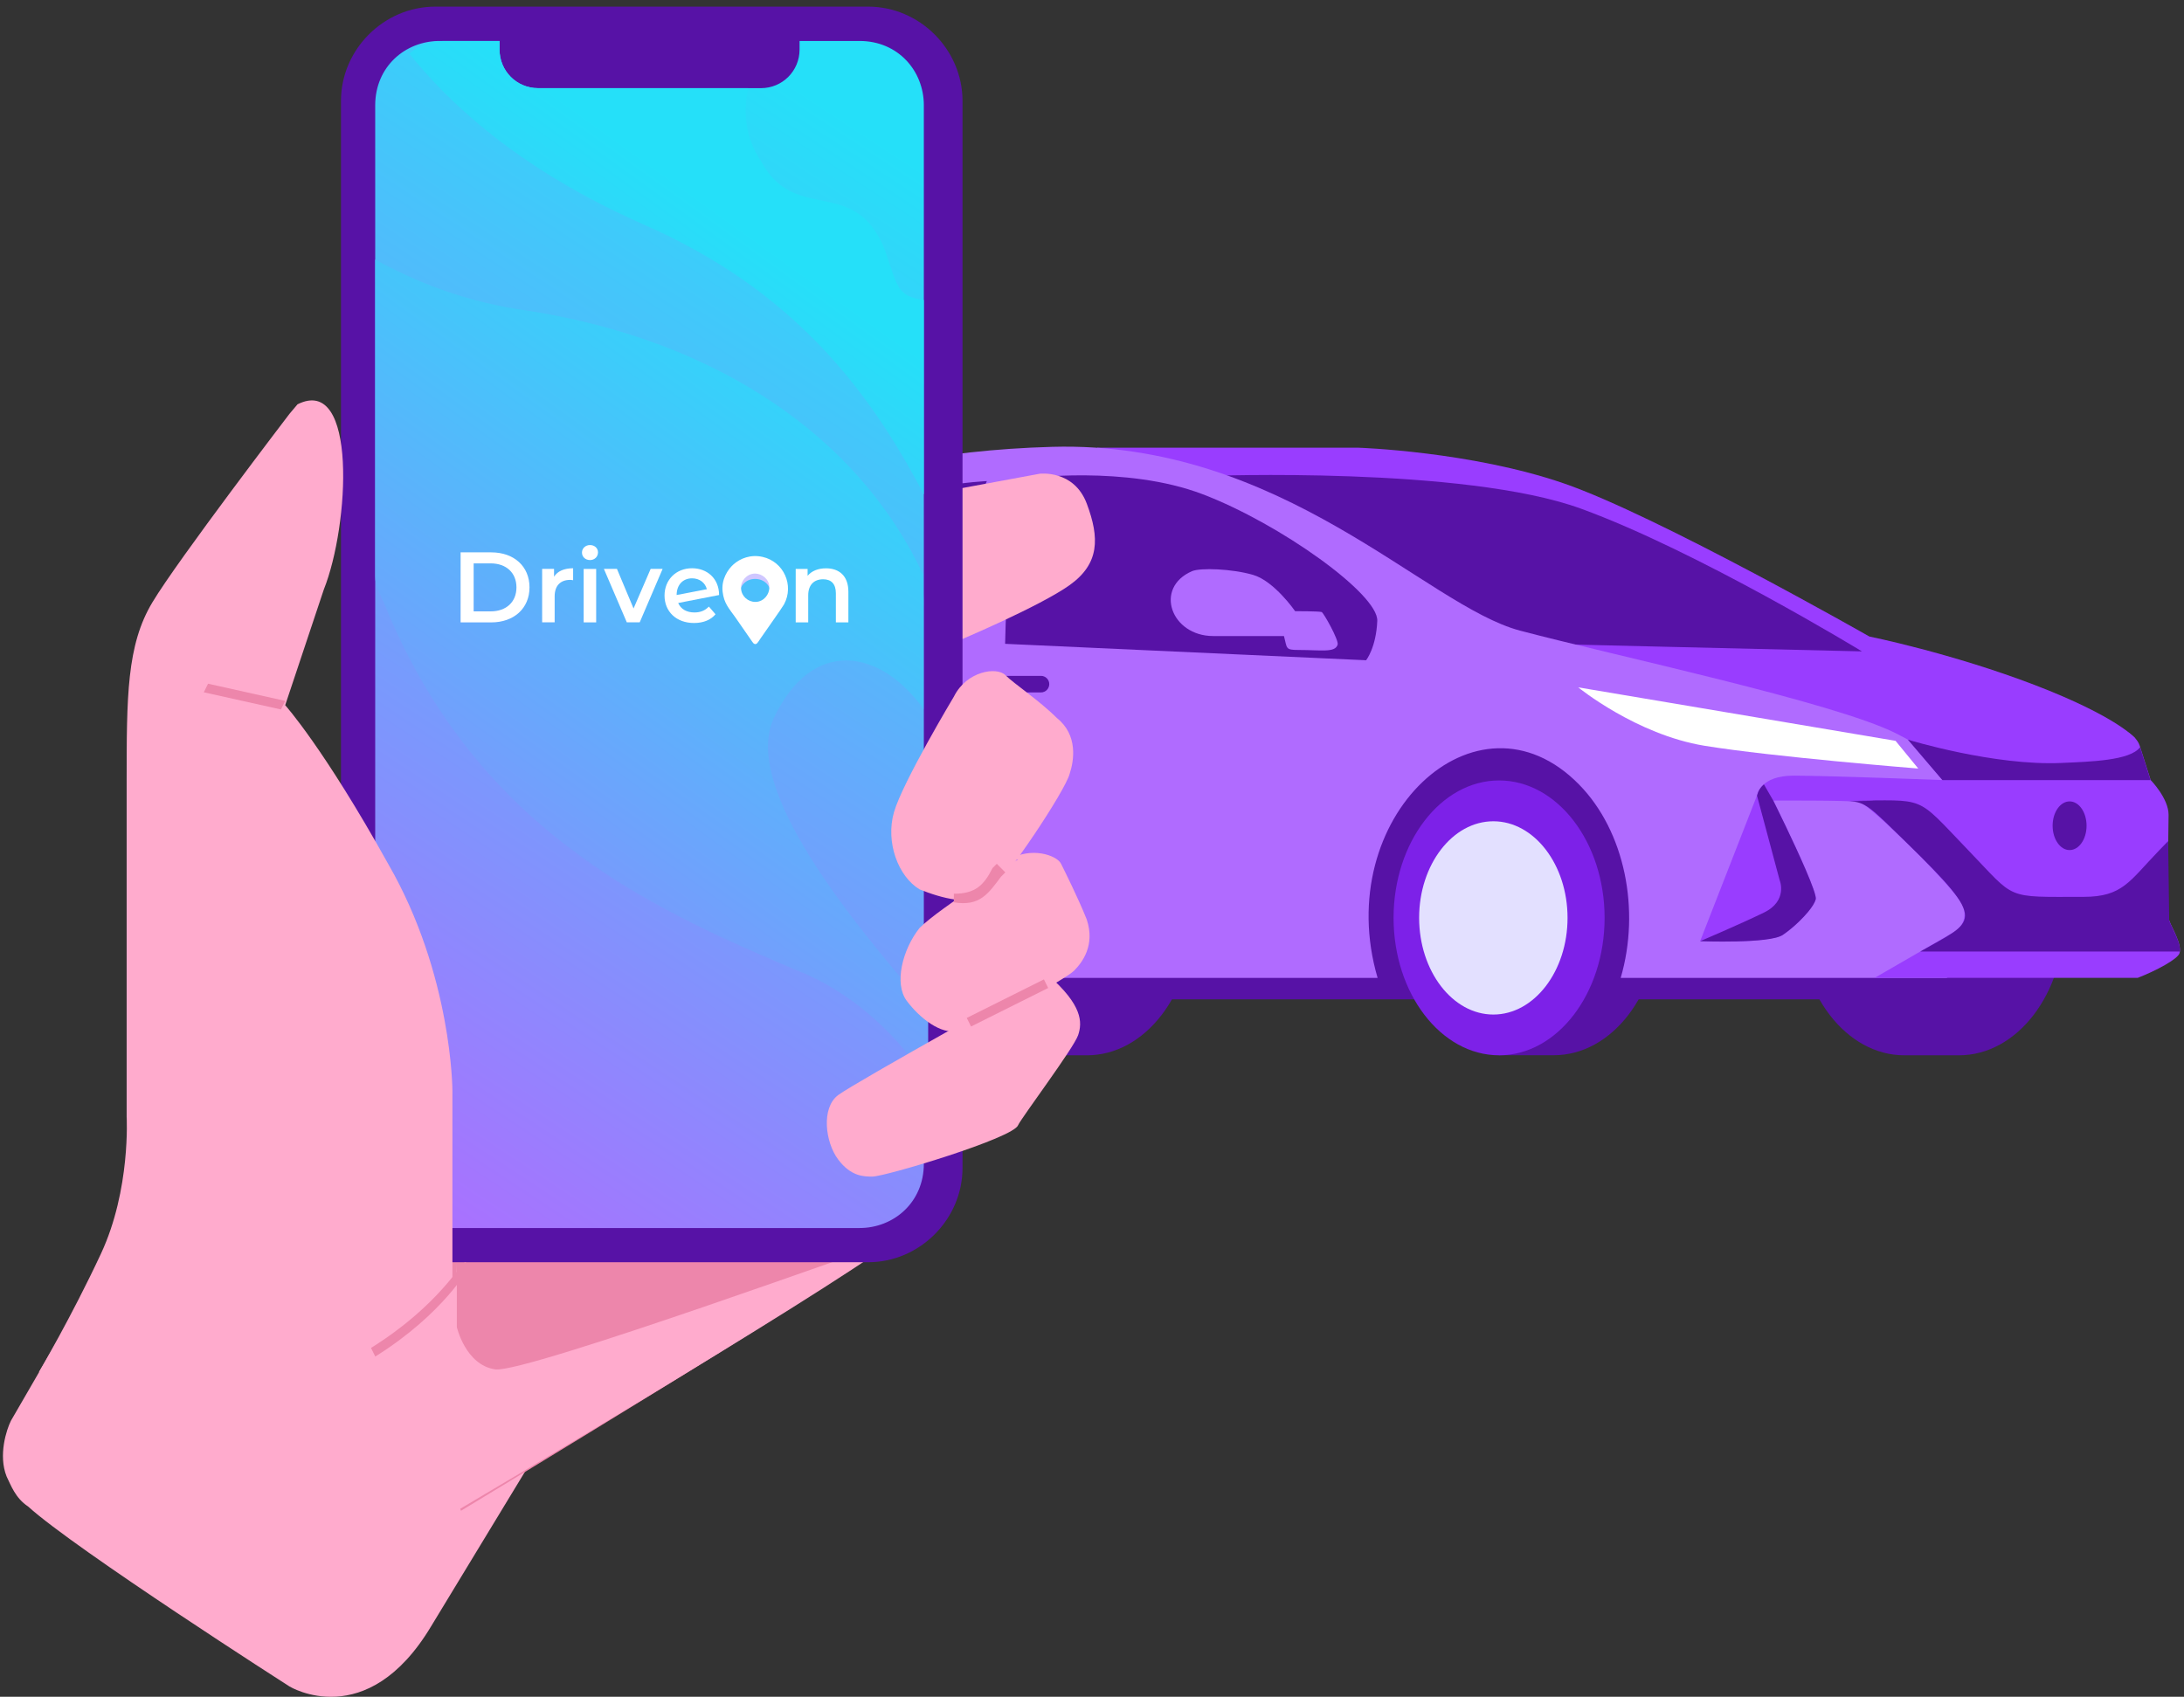 <svg width="323" height="251" viewBox="0 0 323 251" fill="none" xmlns="http://www.w3.org/2000/svg">
<rect x="0" y="0" width="323" height="251" fill="#333333" stroke="none"/>
<path fill-rule="evenodd" clip-rule="evenodd" d="M163.28 72.16L162.28 66.23H200.9C200.9 66.23 217.51 66.77 231.26 71.5C245.01 76.23 276.47 94.16 276.47 94.16C276.47 94.16 288.6 96.61 300.92 101.33C313.24 106.06 315.81 109.24 315.81 109.24L300.59 126.91C300.59 126.91 211.27 116.78 202.25 108.65C193.23 100.51 163.28 72.16 163.28 72.16Z" fill="#993DFF"/>
<path fill-rule="evenodd" clip-rule="evenodd" d="M214.76 94.93L275.37 96.36C275.37 96.36 251.08 81.53 233.8 75.24C216.52 68.95 178.57 70.41 178.57 70.41L214.76 94.93Z" fill="#5712A6"/>
<path fill-rule="evenodd" clip-rule="evenodd" d="M280.85 150.71L274.01 147.83H95.12L170.82 91.01C170.82 91.01 238.44 96.67 246.91 109C255.37 121.34 280.85 150.71 280.85 150.71Z" fill="#5712A6"/>
<path fill-rule="evenodd" clip-rule="evenodd" d="M153.63 115.49C153.32 115.46 153 115.45 152.68 115.45C144.08 115.45 137.07 124.58 137.07 135.78C137.07 146.98 144.08 156.11 152.68 156.11H160.75C169.37 156.11 176.36 147.01 176.36 135.78C176.36 124.98 169.89 116.15 161.72 115.5H161.7C161.39 115.48 161.07 115.46 160.75 115.46C160.43 115.46 160.11 115.48 159.8 115.5H153.63V115.49Z" fill="#5712A6"/>
<path fill-rule="evenodd" clip-rule="evenodd" d="M282.59 115.49C282.28 115.46 281.96 115.45 281.64 115.45C273.04 115.45 266.03 124.58 266.03 135.78C266.03 146.98 273.04 156.11 281.64 156.11H289.71C298.33 156.11 305.32 147.01 305.32 135.78C305.32 124.98 298.85 116.15 290.68 115.5H290.66C290.35 115.48 290.03 115.46 289.71 115.46C289.39 115.46 289.07 115.48 288.76 115.5H282.59V115.49Z" fill="#5712A6"/>
<path fill-rule="evenodd" clip-rule="evenodd" d="M70.62 126.44V144.66H114.33V110.27H78.15L70.62 126.44Z" fill="#5712A6"/>
<path fill-rule="evenodd" clip-rule="evenodd" d="M229.78 115.45C230.1 115.45 230.42 115.47 230.73 115.49H230.75C238.92 116.14 245.39 124.97 245.39 135.77C245.39 147 238.4 156.1 229.78 156.1H221.71L218.15 149.33C215.68 145.73 214.17 140.98 214.17 135.77C214.17 130.61 215.65 125.9 218.08 122.31L221.71 115.48H228.83C229.14 115.47 229.46 115.45 229.78 115.45Z" fill="#5712A6"/>
<path fill-rule="evenodd" clip-rule="evenodd" d="M221.71 156.11C230.31 156.11 237.31 146.98 237.31 135.78C237.31 124.58 230.3 115.45 221.71 115.45C213.11 115.45 206.1 124.58 206.1 135.78C206.1 146.98 213.11 156.11 221.71 156.11Z" fill="#7D21E8"/>
<path fill-rule="evenodd" clip-rule="evenodd" d="M220.86 150.08C226.9 150.08 231.83 143.66 231.83 135.78C231.83 127.91 226.9 121.49 220.86 121.49C214.81 121.49 209.88 127.91 209.88 135.78C209.89 143.66 214.82 150.08 220.86 150.08Z" fill="#E3E0FF"/>
<path fill-rule="evenodd" clip-rule="evenodd" d="M99.76 115.45C100.08 115.45 100.4 115.47 100.71 115.49H100.73C108.9 116.14 115.37 124.97 115.37 135.77C115.37 147 108.38 156.1 99.76 156.1H91.69L88.14 149.33C85.66 145.73 84.16 140.98 84.16 135.77C84.16 130.61 85.64 125.9 88.07 122.31L91.7 115.48H98.82C99.13 115.47 99.44 115.45 99.76 115.45Z" fill="#5712A6"/>
<path fill-rule="evenodd" clip-rule="evenodd" d="M91.69 156.11C100.29 156.11 107.3 146.98 107.3 135.78C107.3 124.58 100.29 115.45 91.69 115.45C83.09 115.45 76.08 124.58 76.08 135.78C76.08 146.98 83.1 156.11 91.69 156.11Z" fill="#7D21E8"/>
<path fill-rule="evenodd" clip-rule="evenodd" d="M90.84 150.08C96.89 150.08 101.82 143.66 101.82 135.78C101.82 127.91 96.89 121.49 90.84 121.49C84.8 121.49 79.87 127.91 79.87 135.78C79.87 143.66 84.8 150.08 90.84 150.08Z" fill="#E3E0FF"/>
<path fill-rule="evenodd" clip-rule="evenodd" d="M113.81 144.66H203.74C196.81 121.01 218.39 100.64 233.52 116.04C240.34 122.98 242.62 134.65 239.69 144.66H287.88C290.81 143.13 293.53 141.58 293.99 141.38C295.39 140.78 294.9 136.15 294.9 134.21C294.9 131.17 293.45 129.06 290.94 126.55C285.31 120.92 295.73 116.14 280.38 108.47C271.14 103.85 238.8 96.99 224.81 93.29C210.82 89.59 189.7 65.17 155.64 66.1C121.58 67.03 101.39 78.77 89.51 84.44C77.63 90.12 68.39 90.71 66.81 91.51C65.23 92.3 66.68 95.93 64.11 99.1C61.54 102.27 61.73 104.78 61.73 104.78V123.39C61.73 128.94 58.23 132.23 59.75 137.71C61.27 143.19 68.36 144.67 68.36 144.67H73.72C66.91 120.31 88.64 100.92 103.51 116.05C110.33 122.99 112.61 134.66 109.68 144.67H113.81V144.66Z" fill="#B06BFF"/>
<path fill-rule="evenodd" clip-rule="evenodd" d="M280.34 109.59L233.41 101.68C233.41 101.68 241.99 108.67 252.09 110.32C262.19 111.97 283.7 113.69 283.7 113.69L280.34 109.59Z" fill="white"/>
<path fill-rule="evenodd" clip-rule="evenodd" d="M277.24 144.66L289.27 137.71C289.27 137.71 291.29 136.32 290.24 133.88C289.18 131.44 276.45 118.89 274.93 118.63C273.41 118.37 262.26 118.43 262.26 118.43C262.26 118.43 268.86 131.7 268.53 133.02C268.2 134.34 265.63 136.98 263.65 138.3C261.67 139.62 251.44 139.22 251.44 139.22L259.89 117.57C259.89 117.57 260.31 114.74 265.26 114.74C270.21 114.74 287.28 115.39 287.28 115.39L282.18 109.41C277.53 103.95 314.17 103.13 316.45 110.31L318.07 115.39C318.07 115.39 320.72 118.09 320.72 120.53C320.72 122.97 320.42 135.05 320.82 136.18C321.22 137.3 322.73 139.68 322.34 141C322.08 141.88 318.88 143.6 316.16 144.65H277.24V144.66Z" fill="#993DFF"/>
<path fill-rule="evenodd" clip-rule="evenodd" d="M320.66 124.42L320.81 136.19C321.22 137.35 322.53 139.36 322.38 140.76H284C292.09 136.1 294.24 136.62 281.93 124.62C276.58 119.4 275.96 118.62 273.4 118.52C273.33 118.52 281.55 118.43 273.52 118.43C285.14 118.43 283.07 117.44 291.1 125.78C298.23 133.17 296.37 132.67 308.14 132.67C313.94 132.67 314.92 130.36 319.34 125.78L320.66 124.42Z" fill="#5712A6"/>
<path fill-rule="evenodd" clip-rule="evenodd" d="M101.74 99.98H109.41C110.08 99.98 110.64 100.53 110.64 101.2C110.64 101.87 110.09 102.43 109.41 102.43H101.74C101.07 102.43 100.52 101.88 100.52 101.2C100.52 100.53 101.07 99.98 101.74 99.98Z" fill="#5712A6"/>
<path fill-rule="evenodd" clip-rule="evenodd" d="M146.29 99.98H153.96C154.63 99.98 155.18 100.53 155.18 101.2C155.18 101.87 154.63 102.43 153.96 102.43H146.29C145.62 102.43 145.07 101.88 145.07 101.2C145.07 100.53 145.62 99.98 146.29 99.98Z" fill="#5712A6"/>
<path fill-rule="evenodd" clip-rule="evenodd" d="M151.67 70.78C149.08 79.58 148.84 87.77 148.65 95.24L202.04 97.67C202.04 97.67 203.53 95.8 203.69 91.84C203.86 87.88 189.27 77.46 177.89 73.12C166.52 68.77 151.67 70.78 151.67 70.78Z" fill="#5712A6"/>
<path fill-rule="evenodd" clip-rule="evenodd" d="M191.54 90.41C191.54 90.41 188.46 85.95 185.32 85.04C182.19 84.13 177.51 83.97 176.3 84.49C170.62 86.94 173.18 94.09 179.44 94.09C183.37 94.09 189.89 94.09 189.89 94.09C190.38 95.91 190.04 96.15 192.06 96.15C195.42 96.15 197.47 96.59 197.83 95.35C198.02 94.69 195.77 90.68 195.47 90.54C195.17 90.41 191.54 90.41 191.54 90.41Z" fill="#B06BFF"/>
<path fill-rule="evenodd" clip-rule="evenodd" d="M112.03 93.57C112.99 88.09 114.65 82.17 116.75 76.99C112.56 78.41 111.26 78.7 107.17 80.44C103.07 82.18 98.35 92.94 98.35 92.94L112.03 93.57Z" fill="#5712A6"/>
<path fill-rule="evenodd" clip-rule="evenodd" d="M119.45 76.16C117.13 81.62 115.37 87.94 114.35 93.68L140.07 94.85C140.62 88.87 143.33 76.77 145.95 71.17C145.95 71.16 134.3 71.74 119.45 76.16Z" fill="#5712A6"/>
<path fill-rule="evenodd" clip-rule="evenodd" d="M64.79 98.07C71.33 97.89 77.8 96.33 82.9 92.24L66.79 91.5C65.38 92.21 66.39 95.18 64.79 98.07Z" fill="#5712A6"/>
<path fill-rule="evenodd" clip-rule="evenodd" d="M267.03 128.61C266.15 126.56 265.02 124.15 264.09 122.2C263.06 120.05 262.26 118.44 262.26 118.44L260.87 116.03C260.01 116.78 259.89 117.59 259.89 117.59L259.85 117.7L260.94 121.76L263.06 129.68L263.2 130.2C263.2 130.2 264.48 133.26 260.85 135.01C257.22 136.77 251.44 139.23 251.44 139.23C251.44 139.23 261.67 139.63 263.65 138.31C264.41 137.8 265.26 137.1 266.04 136.35C266.54 135.87 267 135.37 267.4 134.9C267.99 134.19 268.41 133.52 268.54 133.03C268.64 132.58 267.97 130.8 267.03 128.61Z" fill="#5712A6"/>
<path fill-rule="evenodd" clip-rule="evenodd" d="M282.17 109.42L287.27 115.4H318.05L316.5 110.53C315.05 112.53 309.09 112.67 304.93 112.86C294.91 113.33 282.17 109.42 282.17 109.42Z" fill="#5712A6"/>
<path fill-rule="evenodd" clip-rule="evenodd" d="M306.08 118.55C307.47 118.55 308.59 120.16 308.59 122.15C308.59 124.14 307.47 125.75 306.08 125.75C304.7 125.75 303.57 124.14 303.57 122.15C303.57 120.16 304.7 118.55 306.08 118.55Z" fill="#5712A6"/>
<path d="M15.56 186.09L1.61 210.18C1.95 214.55 5.65 212.9 7.88 211.25L1.61 210.18C0.98 211.45 -0.29 215.25 0.98 218.42C1.61 219.69 2.25 221.59 4.15 222.85C11.12 229.19 42.82 249.48 42.82 249.48C42.82 249.48 54.23 256.45 63.74 240.61L85.29 205.11L52.33 200.67L15.56 186.09Z" fill="#FFABCD"/>
<path d="M141.71 162.63C141.71 162.63 140.44 176.58 134.74 181.65C129.03 186.72 68.17 223.49 68.17 223.49L40.28 132.83L123.95 88.46V94.17H132.19C132.19 94.17 134.73 94.17 135.36 94.8C135.99 95.43 134.09 120.16 134.09 120.16L127.75 148.05L130.92 151.22L142.33 163.26L141.71 162.63Z" fill="#ED86AB"/>
<path d="M132.2 183.56C120.16 192.43 67.54 223.5 67.54 223.5L61.2 203.21L67.54 188.63V196.23C67.54 196.23 68.81 201.93 73.24 202.57C77.69 203.2 131.57 183.56 132.2 183.56Z" fill="#FFABCD"/>
<path d="M136.64 73.25L153.76 70.08C153.76 70.08 158.83 69.44 160.73 74.51C162.63 79.58 162.63 83.38 158.2 86.55C153.76 89.72 141.72 94.79 141.72 94.79L136.65 72.6V73.25H136.64Z" fill="#FFABCD"/>
<path d="M64.37 0.98H128.4C136.01 0.98 142.35 7.32 142.35 14.92V172.77C142.35 180.38 136.01 186.72 128.4 186.72H64.37C56.77 186.72 50.43 180.38 50.43 172.77V14.92C50.43 7.32 56.76 0.98 64.37 0.98Z" fill="#5712A6"/>
<path d="M65.01 6.06H73.88V7.33C73.88 10.5 76.41 13.04 79.58 13.04H96.06H112.54C115.71 13.04 118.25 10.5 118.25 7.33V6.06H127.12C132.83 6.06 136.63 10.49 136.63 15.57V172.15C136.63 177.85 132.19 181.66 127.12 181.66H65C59.29 181.66 55.49 177.22 55.49 172.15V15.57C55.5 9.86 59.93 6.06 65.01 6.06Z" fill="url(#paint0_linear_44_4)"/>
<path d="M65.01 6.06H73.88V7.33C73.88 10.5 76.41 13.04 79.58 13.04H96.06H110.64C110.01 16.21 110.01 20.01 112.54 23.82C117.62 33.33 126.49 25.72 130.93 37.13C132.83 42.83 132.82 43.76 136.62 44.39V73.15C128.38 57.3 116.98 42.83 95.43 33.32C79.58 26.35 68.17 17.47 60.56 7.96C61.83 6.69 63.73 6.06 65.63 6.06H65.01ZM136.58 88.66V104.88C130.24 96 120.15 94.17 114.45 106.21C110.01 115.72 123.33 133.47 137.27 149.32V160.1C132.83 153.13 126.49 147.42 119.52 144.25C98.61 135.38 70.71 123.96 56.76 89.1C56.13 87.83 55.49 86.56 55.49 85.3V38.39C61.2 41.56 68.8 44.73 78.32 46C106.21 50.44 126.99 64.67 136.5 84.95L136.58 88.66Z" fill="url(#paint1_linear_44_4)"/>
<path d="M42.82 61.21C42.82 61.21 26.34 82.76 22.54 89.1C18.73 95.44 18.73 103.05 18.73 115.73C18.73 128.41 18.73 165.18 18.73 165.18C18.73 165.18 19.36 175.96 14.93 185.46C10.49 194.97 5.76 202.95 5.76 202.95L66.91 226.04V161.38C66.91 161.38 66.91 144.26 57.4 127.78C47.89 110.66 42.18 104.32 42.18 104.32C42.18 104.32 44.72 96.71 47.89 87.21C51.69 77.7 52.88 55.37 44 59.81L42.82 61.21Z" fill="#FFABCD"/>
<path d="M52.96 221.59L67.54 227.29V186.72C67.54 187.35 67.54 200.03 62.47 207.64C61.2 209.54 57.4 215.25 52.96 221.59Z" fill="#FFABCD"/>
<path d="M141.08 103.04C141.08 103.04 133.48 115.72 132.21 120.16C130.94 124.6 132.84 129.67 136.01 131.57C139.18 132.84 143.62 134.11 146.15 132.2C148.68 130.3 157.56 116.98 158.2 114.45C158.83 112.55 159.47 108.74 156.3 106.21C153.77 103.67 149.96 101.14 148.69 99.87C147.42 98.61 142.98 99.24 141.08 103.04Z" fill="#FFABCD"/>
<path d="M155.02 144.25C155.02 144.25 126.49 160.1 123.95 162C121.42 163.9 122.05 168.98 123.95 171.51C125.85 174.05 127.76 174.05 129.02 174.05C130.92 174.05 149.94 168.34 150.57 166.44C151.2 165.17 158.81 155.03 159.45 153.13C160.09 151.22 160.09 148.69 155.02 144.25Z" fill="#FFABCD"/>
<path d="M150.58 127.13C150.58 127.13 139.17 134.11 136 137.27C133.47 140.44 132.2 145.51 134.1 148.05C136 150.59 139.17 153.12 141.71 152.49C144.88 151.86 157.56 144.88 158.82 143.62C160.09 142.35 161.99 139.82 160.72 136.01C159.45 132.84 157.55 129.04 156.92 127.77C156.29 126.5 152.48 125.23 149.32 127.14H150.58V127.13Z" fill="#FFABCD"/>
<path d="M155.02 146.15C155.02 146.15 147.41 149.96 143.61 151.85L142.98 150.58C146.78 148.68 154.39 144.88 154.39 144.88L155.02 146.15Z" fill="#ED86AB"/>
<path d="M141.08 132.21C144.25 132.21 145.52 130.94 146.79 128.41L147.42 127.78L148.68 129.05L148.05 129.68C146.15 132.22 144.88 134.12 141.07 133.48V132.21H141.08Z" fill="#ED86AB"/>
<path d="M30.77 101.14L42.18 103.68L41.55 104.95L30.14 102.41L30.77 101.14Z" fill="#ED86AB"/>
<path d="M69.45 187.36C69.45 187.36 65.64 194.34 55.5 200.67L54.87 199.4C65.01 193.06 68.18 186.72 68.81 186.72L70.08 187.35H69.45V187.36Z" fill="#ED86AB"/>
<path d="M122.16 84.07C121.01 84.07 120.04 84.45 119.44 85.18V84.16H117.68V92.07H119.53V88.07C119.53 86.49 120.42 85.69 121.74 85.69C122.93 85.69 123.62 86.37 123.62 87.77V92.07H125.47V87.54C125.47 85.14 124.06 84.07 122.16 84.07ZM96.23 84.15L93.7 90.01L91.24 84.15H89.31L92.7 92.06H94.61L98 84.15H96.23ZM86.32 92.07H88.17V84.16H86.32V92.07ZM87.26 82.85C87.95 82.85 88.44 82.35 88.44 81.7C88.44 81.09 87.94 80.63 87.26 80.63C86.58 80.63 86.07 81.12 86.07 81.74C86.07 82.37 86.57 82.85 87.26 82.85ZM81.94 85.31V84.15H80.18V92.06H82.03V88.22C82.03 86.6 82.92 85.78 84.33 85.78C84.46 85.78 84.59 85.8 84.76 85.83V84.06C83.43 84.07 82.47 84.48 81.94 85.31ZM70.05 90.44V83.34H72.57C74.88 83.34 76.38 84.74 76.38 86.89C76.38 89.04 74.88 90.44 72.57 90.44H70.05ZM68.12 92.07H72.65C76.01 92.07 78.31 89.99 78.31 86.89C78.31 83.78 76.02 81.71 72.65 81.71H68.12V92.07Z" fill="white"/>
<path d="M102.35 85.55C103.46 85.55 104.29 86.2 104.54 87.16L100.07 88.02V88C100.08 86.5 101.01 85.55 102.35 85.55ZM102.7 90.6C101.55 90.6 100.69 90.11 100.3 89.2L106.35 88.02C106.34 85.55 104.56 84.06 102.35 84.06C100 84.06 98.28 85.75 98.28 88.1C98.28 90.45 100 92.16 102.65 92.16C104.01 92.16 105.12 91.71 105.82 90.87L104.84 89.73C104.27 90.32 103.59 90.6 102.7 90.6Z" fill="white"/>
<path d="M111.68 90.58C110.35 90.58 109.34 89.62 109.34 88.11C109.34 86.6 110.35 85.64 111.68 85.64C113.03 85.64 114.04 86.61 114.04 88.11C114.04 89.62 113.03 90.58 111.68 90.58ZM111.68 92.17C114.14 92.17 115.9 90.48 115.9 88.11C115.9 85.74 114.14 84.07 111.68 84.07C109.25 84.07 107.48 85.74 107.48 88.11C107.48 90.48 109.26 92.17 111.68 92.17Z" fill="#CFC7FF"/>
<path fill-rule="evenodd" clip-rule="evenodd" d="M106.87 87.52C106.66 85.74 107.62 84.25 108.48 83.49C109.47 82.61 111.02 81.97 112.82 82.39C115.88 83.1 117.49 86.55 115.95 89.41C115.68 89.9 112.93 93.78 112.46 94.47C112.32 94.67 112.03 95.18 111.84 95.25C111.47 95.41 111.25 94.9 111.08 94.68L108.75 91.32C107.79 89.96 107.07 89.26 106.87 87.52ZM112.06 84.89C110.81 84.64 109.78 85.59 109.62 86.61C109.44 87.86 110.28 88.8 111.3 89C112.55 89.25 113.55 88.33 113.74 87.3C113.99 86.04 113.06 85.08 112.06 84.89Z" fill="white"/>
<defs>
<linearGradient id="paint0_linear_44_4" x1="139.872" y1="27.19" x2="42.34" y2="175.616" gradientUnits="userSpaceOnUse">
<stop stop-color="#25E0F9"/>
<stop offset="1" stop-color="#B06BFF"/>
</linearGradient>
<linearGradient id="paint1_linear_44_4" x1="126.512" y1="45.649" x2="36.107" y2="171.406" gradientUnits="userSpaceOnUse">
<stop stop-color="#25E0F9"/>
<stop offset="1" stop-color="#B06BFF"/>
</linearGradient>
</defs>
</svg>
